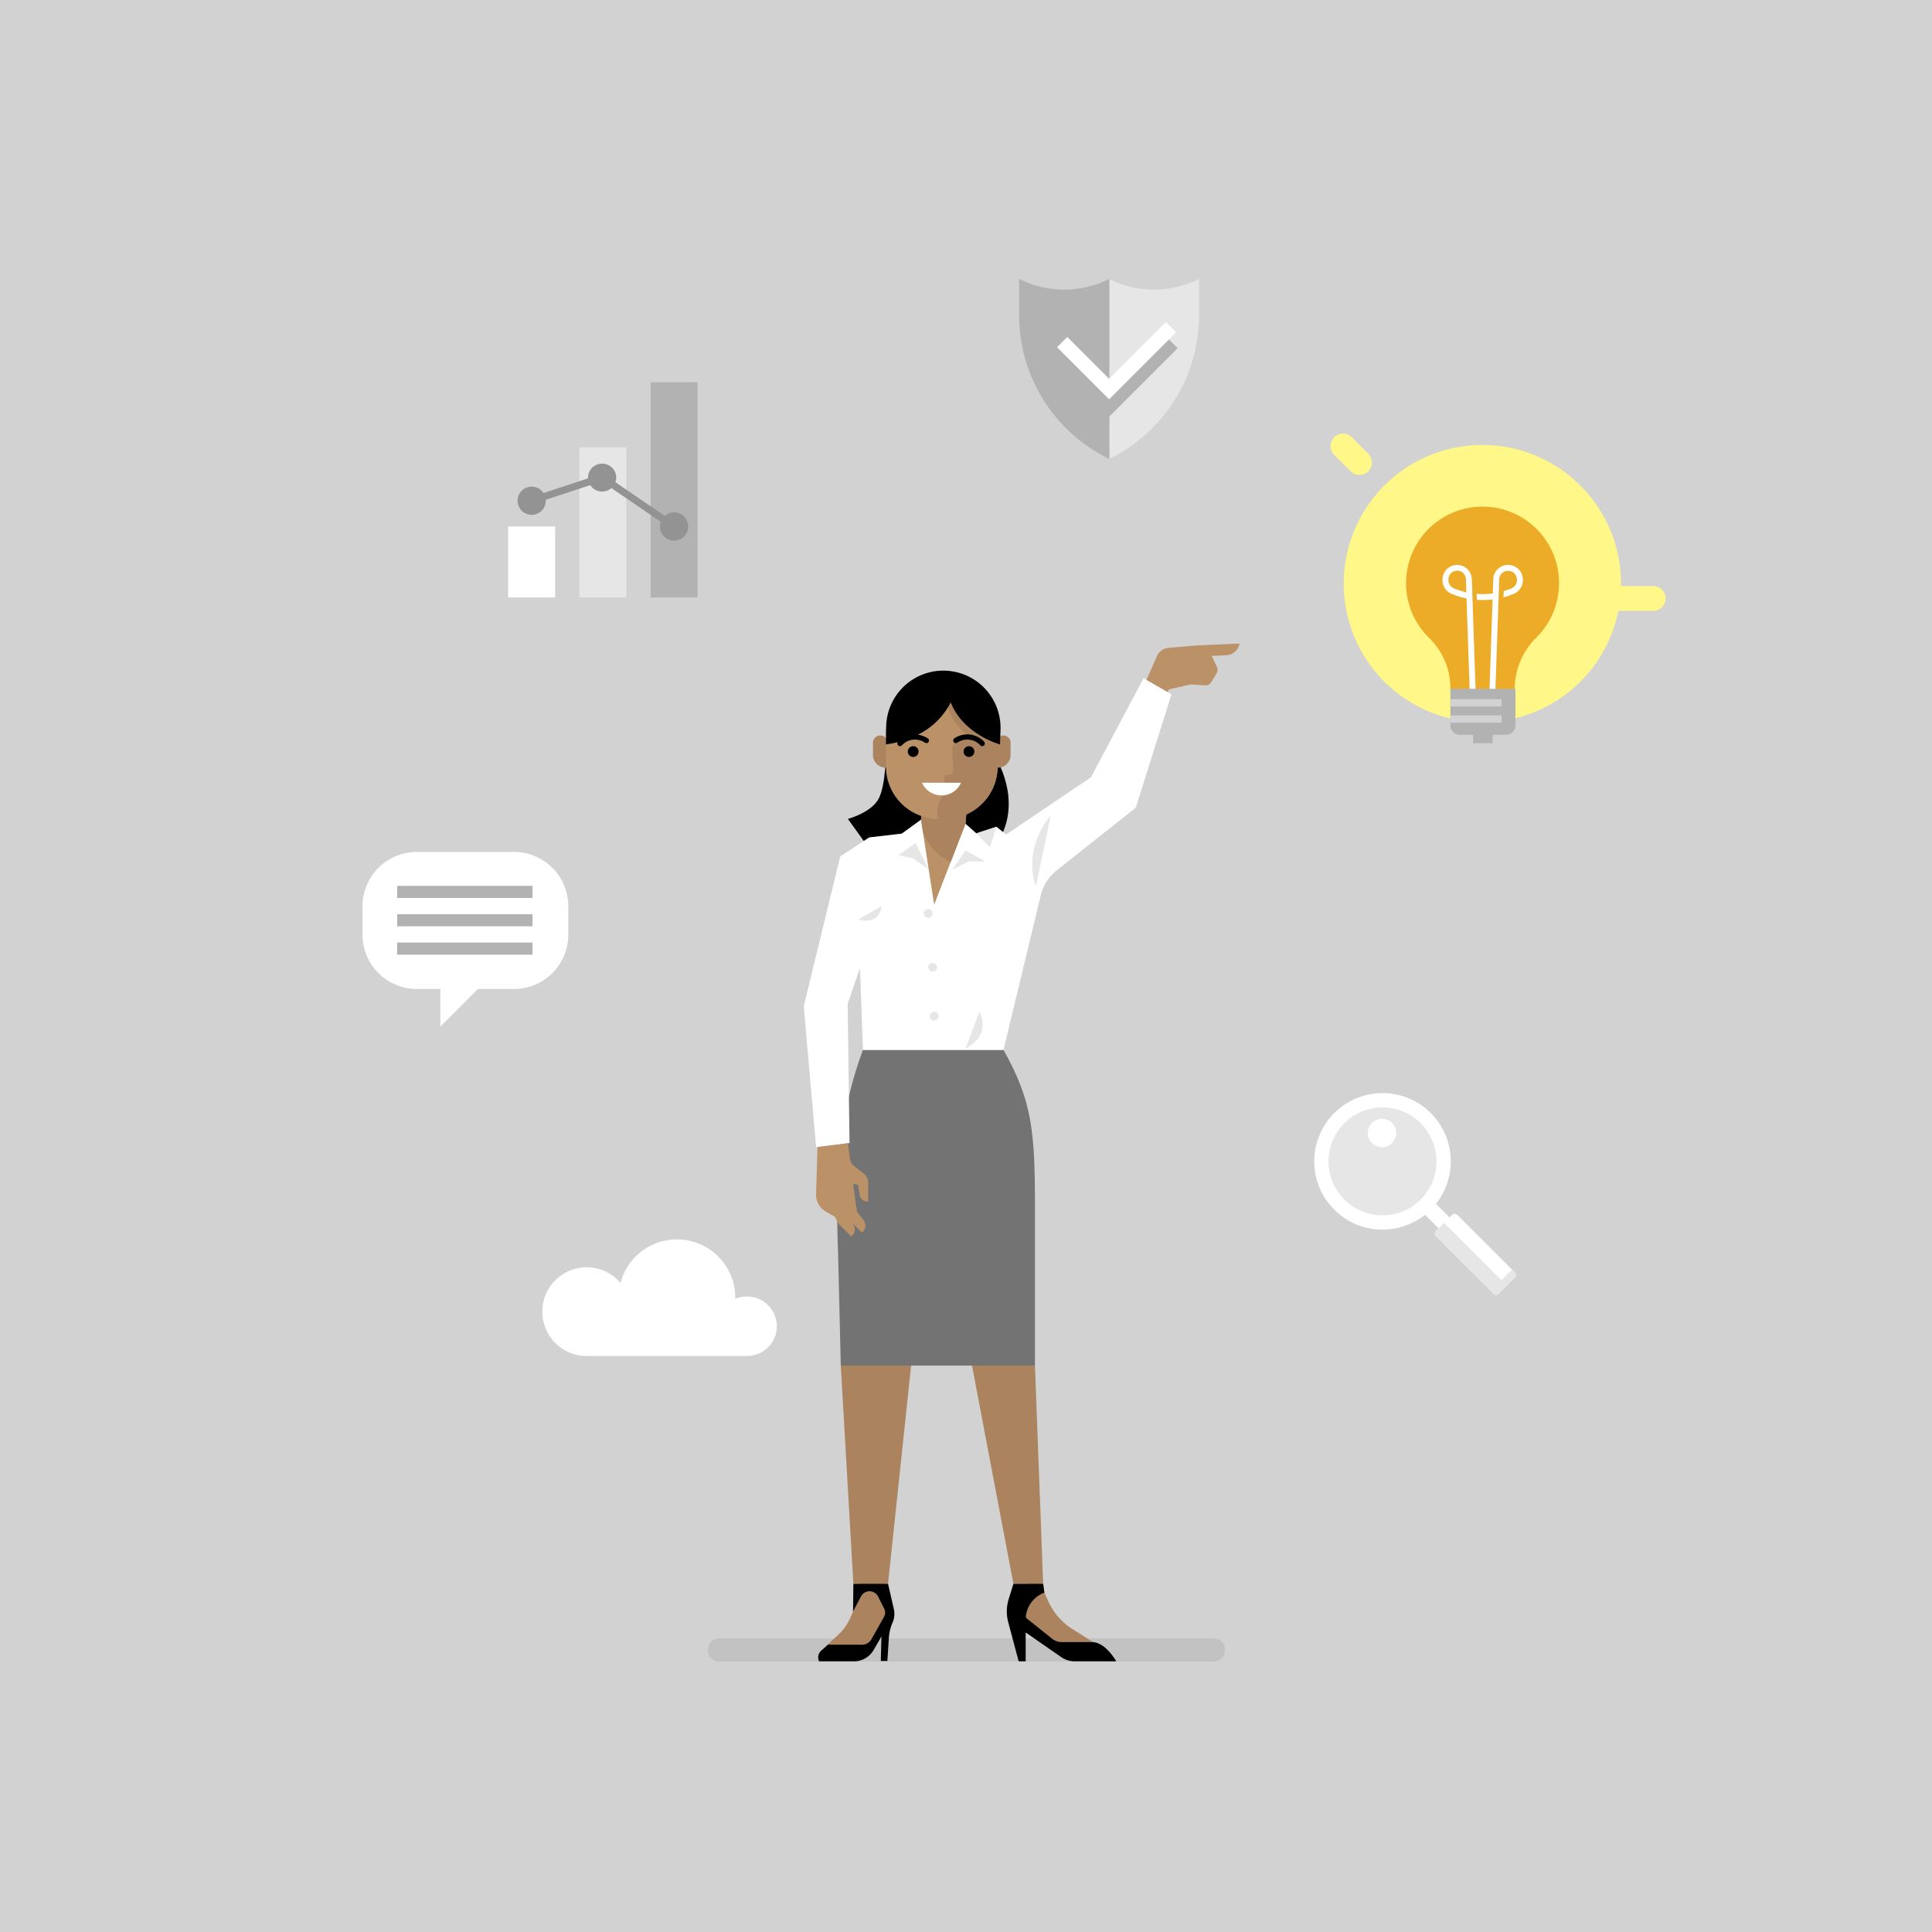 <svg xmlns="http://www.w3.org/2000/svg" viewBox="0 0 300 300"><title>MSC17-business-002</title><path d="M300,0V300H0V0Z" fill="#d2d2d2"/><path d="M256.707,91H251.7c0-.131.01-.26.01-.391a21.529,21.529,0,1,0-.419,4.237h5.419a1.923,1.923,0,1,0,0-3.846" fill="#fff788"/><rect x="78.904" y="81.758" width="7.297" height="11.019" fill="#fff"/><rect x="89.962" y="69.453" width="7.297" height="23.324" fill="#e6e6e6"/><rect x="101.022" y="59.348" width="7.297" height="33.429" fill="#b2b2b2"/><path d="M104.67,79.564a2.175,2.175,0,0,0-1.434.546l-7.68-5.238a2.159,2.159,0,0,0,.135-.735,2.194,2.194,0,0,0-4.387,0c0,.048.012.092.015.138l-6.927,2.286a2.189,2.189,0,1,0,.354,1.189c0-.047-.011-.091-.014-.137l6.927-2.286a2.174,2.174,0,0,0,3.273.458l7.68,5.238a2.164,2.164,0,0,0-.136.735,2.194,2.194,0,1,0,2.194-2.194" fill="#939393"/><path d="M137.569,116.441s.033,5.47-1.155,7.624-4.755,3.095-4.755,3.095l4.457,6.189,16.194.413s7.651-5.464,2.6-15.64-13.594-7.947-13.594-7.947Z"/><path d="M136.689,114.2h0a1.136,1.136,0,0,0-1.136,1.134v1.9a1.957,1.957,0,0,0,1.957,1.957h.314v-3.858a1.135,1.135,0,0,0-1.135-1.134" fill="#ab845f"/><path d="M177.765,106.181l1.875-4.274a2.212,2.212,0,0,1,1.843-1.317l4.455-.371,6.539-.288-.023.1a2.185,2.185,0,0,1-2.028,1.708l-2.276.112.813,1.7a1.06,1.06,0,0,1-.048,1l-.818,1.364a1.056,1.056,0,0,1-.976.51l-2.24-.149-3.366.769-.961,1.635-2.5-.865Z" fill="#bb9167"/><path d="M188.479,258H111.662a1.725,1.725,0,0,1-1.725-1.726v-.154a1.725,1.725,0,0,1,1.725-1.726h76.817a1.726,1.726,0,0,1,1.726,1.726v.154A1.726,1.726,0,0,1,188.479,258" fill="#c2c2c2"/><path d="M146.778,105.721H145.7a8.155,8.155,0,0,0-8.132,8.132v5.175a8.156,8.156,0,0,0,5.474,7.674l-.126,3.173-4.415,1.7,7.132,14.942,5.976-15.442-1.685-3.168.117-1.438a8.157,8.157,0,0,0,4.868-7.439v-5.175a8.156,8.156,0,0,0-8.132-8.132" fill="#bb9167"/><path d="M166.529,252.963a9.891,9.891,0,0,1-3.733-4.281l-.627-1.382-.186-1.364-1.278-33.885-3.862-4.884-5.908,4.884,6.429,33.885h2.141l-1.258,5.175,6.046,4.686,2.2.612,4.321-.748Z" fill="#ab845f"/><path d="M137.894,245.936l4.027-38.09h-10.5l-.866,4.2,1.957,33.885h.953l-1,4.292-.367.86a8.173,8.173,0,0,1-2,2.829l-1.578,1.446,2.245,1.266,4.075-.611,3.414-5.5-.754-4.58Z" fill="#ab845f"/><path d="M134,163.028h0c-3.444,9.244-4.4,18.61-3.856,31.736l.412,17.287h30.153V187.54c0-11.932-.426-16.521-4.884-24.512Z" fill="#737373"/><path d="M177.573,105.316,169.4,120.7l-13.169,8.884-1.5-1.2-3.124,1.019-1.686-1.494-4.868,12.565-2.037-13.2-2.993,2.169-5.05.586-4.5,2.943-5.668,23.276,1.923,21.887,5.187-.637-.288-21.634,1.906-5.517L134,163.029h21.824l5.786-24.016a7,7,0,0,1,2.456-3.845l12.3-9.753,5.539-17.6Z" fill="#fff"/><path d="M143.042,126.7l-.023.57h0l.3,1.942a8.18,8.18,0,0,0,4.3,4.65l2.309-5.959h0l.117-1.438-.024.009A8.158,8.158,0,0,0,154.9,119.2h.066a1.957,1.957,0,0,0,1.957-1.957v-1.9a1.13,1.13,0,0,0-2.015-.708v-.777c0-.274-.015-.545-.041-.813a1.055,1.055,0,0,0-.214-.29l-6.746-5.119-.716,2.235a9.265,9.265,0,0,0,3.6,4.743,7.551,7.551,0,0,0-1.767.356l-.295.1a1.284,1.284,0,0,0-.875,1.286l.167,3.23c.031.613-.34.713-.866.711a.568.568,0,0,0-.556.676l.389,2-.49.542a3.769,3.769,0,0,0-.8,3.654,8.058,8.058,0,0,1-2.659-.458" fill="#ab845f"/><path d="M142.634,116.7a.836.836,0,1,1-.835-.836.835.835,0,0,1,.835.836"/><path d="M151.3,116.7a.836.836,0,1,1-.836-.836.835.835,0,0,1,.836.836"/><path d="M143.171,121.543a3.315,3.315,0,0,0,6.058,0Z" fill="#fff"/><path d="M146.95,104.146a8.877,8.877,0,0,0-9.344,8.679c-.019.907-.031,1.838-.037,2.772a16.427,16.427,0,0,0,1.843-.364.4.4,0,0,0,.074.526.4.4,0,0,0,.263.1.405.405,0,0,0,.31-.141,2.742,2.742,0,0,1,3.583-.376.407.407,0,0,0,.415-.7,4.181,4.181,0,0,0-1.528-.563,11.274,11.274,0,0,0,5.1-5.015c1.947,4.981,7.651,6.537,7.651,6.537l.078-2.284a8.88,8.88,0,0,0-8.409-9.167"/><path d="M152.517,115.857a.4.4,0,0,1-.31-.143,2.747,2.747,0,0,0-3.584-.375.407.407,0,0,1-.415-.7,3.581,3.581,0,0,1,4.619.549.406.406,0,0,1-.31.67"/><polygon points="144.22 135.045 142.17 130.894 139.521 132.795 141.8 133.308 144.22 135.045" fill="#e6e6e6"/><polygon points="147.875 135.045 149.925 132.049 152.969 133.762 150.423 133.762 147.875 135.045" fill="#e6e6e6"/><polygon points="151.611 129.399 153.716 131.573 154.735 128.381 151.611 129.399" fill="#e6e6e6"/><path d="M160.847,137.686l2.31-11.071s-4.414,4.822-2.31,11.071" fill="#e6e6e6"/><path d="M144.819,141.829a.68.68,0,1,1-.679-.679.68.68,0,0,1,.679.679" fill="#e6e6e6"/><path d="M145.5,150.183a.679.679,0,1,1-.679-.679.68.68,0,0,1,.679.679" fill="#e6e6e6"/><path d="M145.735,157.79a.679.679,0,1,1-.679-.68.679.679,0,0,1,.679.68" fill="#e6e6e6"/><path d="M149.925,162.816l2.148-5.706s2.075,3.532-2.148,5.706" fill="#e6e6e6"/><path d="M157.364,245.936l-.732,2.357a6.521,6.521,0,0,0-.072,3.619l1.619,6.058h1.087v-4.482l5.521,3.823a3.641,3.641,0,0,0,2.089.659h6.448s-1.635-2.988-3.751-2.988h-4.725a2.367,2.367,0,0,1-1.475-.517l-3.948-3.16a.366.366,0,0,1-.136-.328,4.479,4.479,0,0,1,2.88-3.677l-.187-1.364Z"/><path d="M137.894,245.936l.9,3.91a3.359,3.359,0,0,1-.194,2.093,7.141,7.141,0,0,0-.58,2.4l-.227,3.571h-1.018l.094-3.8-1.213,2.1a3.531,3.531,0,0,1-3.057,1.762h-5.411a1.4,1.4,0,0,1,.328-1.655l1.03-.926h5.323a1.659,1.659,0,0,0,1.446-.846l1.954-3.48a1.36,1.36,0,0,0,.028-1.279l-.948-1.876a1.494,1.494,0,0,0-2.656-.022l-1.23,2.342.048-4.292Z"/><path d="M133.293,142.767,136.9,140.7s-.192,3.077-3.606,2.067" fill="#e6e6e6"/><path d="M133.221,184l.289,1.6a1.156,1.156,0,0,0,1.137.952h.159v-2.9a1.826,1.826,0,0,0-.694-1.432l-1.5-1.185a1.72,1.72,0,0,1-.64-1.131l-.308-2.384-4.727.58-.215,7.355a2.99,2.99,0,0,0,1.509,2.685l1.378.785.643,1.156L132.2,192a1.389,1.389,0,0,0,.231-1.933l-.26-.335,1.685,1.66a1.387,1.387,0,0,0,.23-1.932l-1-1.288-.16-.881-.446-3.458Z" fill="#bb9167"/><path d="M208.089,186.923a9.316,9.316,0,1,0,0-13.175,9.316,9.316,0,0,0,0,13.175" fill="#e6e6e6"/><path d="M235.232,197.589l-8.953-8.951a.552.552,0,0,0-.781,0l-.41.411-2.115-2.116a10.6,10.6,0,1,0-1.7,1.7l2.114,2.115-.41.41a.553.553,0,0,0,0,.781l8.952,8.951a.552.552,0,0,0,.781,0l2.52-2.518a.555.555,0,0,0,0-.782m-26.483-11.325a8.383,8.383,0,1,1,11.856,0,8.383,8.383,0,0,1-11.856,0" fill="#fff"/><path d="M213.041,177.488a2.2,2.2,0,1,0,0-3.115,2.2,2.2,0,0,0,0,3.115" fill="#fff"/><path d="M222.979,191.157l1.26-1.26,8.729,8.731a.235.235,0,0,0,.33,0l1.487-1.486.473.473a.519.519,0,0,1,0,.73l-2.573,2.571a.515.515,0,0,1-.728,0l-8.978-8.978a.553.553,0,0,1,0-.781" fill="#e6e6e6"/><path d="M242.092,90.55A11.882,11.882,0,1,0,221.959,99.1a10.9,10.9,0,0,1,3.257,7.857v.215H235.2v-.214a11.317,11.317,0,0,1,3.4-8,11.84,11.84,0,0,0,3.488-8.406" fill="#edac28"/><path d="M228.651,93.072l-.03-.93h0L228.545,90a2.277,2.277,0,1,0-4.554,0V90.1a2.269,2.269,0,0,0,1.4,2.1l.06.025a12.322,12.322,0,0,0,2.273.7l.589,17.2.918-.032-.584-17.014Zm-2.844-1.7-.06-.025a1.354,1.354,0,0,1-.837-1.255V90a1.359,1.359,0,1,1,2.717.015l.067,1.957a11.362,11.362,0,0,1-1.887-.6" fill="#fff"/><path d="M234.189,87.723h-.038a2.277,2.277,0,0,0-2.277,2.262l-.073,2.163a11.653,11.653,0,0,1-2.518.065l.044.923a12.7,12.7,0,0,0,2.442-.058l-.583,17.008.918.031.589-17.187.032-.945L232.793,90a1.36,1.36,0,0,1,1.358-1.358h.038A1.36,1.36,0,0,1,235.549,90v.1a1.357,1.357,0,0,1-.832,1.252,11.265,11.265,0,0,1-1.217.429l-.041.966a12.174,12.174,0,0,0,1.614-.549,2.273,2.273,0,0,0,1.393-2.1V90a2.28,2.28,0,0,0-2.277-2.277" fill="#fff"/><path d="M225.216,106.954v5.66A1.488,1.488,0,0,0,226.7,114.1h2.042v1.3h3.043v-1.3h2.041a1.489,1.489,0,0,0,1.489-1.488v-5.66Z" fill="#b2b2b2"/><rect x="225.215" y="108.561" width="7.96" height="1.133" fill="#d2d2d2"/><rect x="225.215" y="111.086" width="7.96" height="1.133" fill="#d2d2d2"/><path d="M172.168,43.3l-.645,12.4.645,15.615,1.2-.661a24.79,24.79,0,0,0,12.824-21.71V43.3a15.543,15.543,0,0,1-14.022,0" fill="#e6e6e6"/><path d="M182.867,54.069l-2.05-2.049-8.549,8.549V43.3a15.548,15.548,0,0,1-14.021,0v5.645A24.789,24.789,0,0,0,171.07,70.653l1.2.661V64.667Z" fill="#b2b2b2"/><polygon points="172.224 62.002 164.137 53.915 165.732 52.322 172.224 58.813 181.045 49.993 182.639 51.587 172.224 62.002" fill="#fff"/><path d="M79.835,132.289H64.7a8.435,8.435,0,0,0-8.41,8.411v4.461a8.435,8.435,0,0,0,8.41,8.411h3.686v5.821l5.821-5.821h5.626a8.436,8.436,0,0,0,8.411-8.411V140.7a8.436,8.436,0,0,0-8.411-8.411" fill="#fff"/><rect x="61.675" y="137.557" width="21.018" height="1.879" fill="#b2b2b2"/><rect x="61.675" y="141.958" width="21.018" height="1.879" fill="#b2b2b2"/><rect x="61.675" y="146.36" width="21.018" height="1.879" fill="#b2b2b2"/><path d="M115.937,201.324a4.613,4.613,0,0,0-1.766.351c0-.058,0-.114,0-.172a9.055,9.055,0,0,0-17.818-2.279A6.887,6.887,0,1,0,91.1,210.557h24.839a4.617,4.617,0,1,0,0-9.233" fill="#fff"/><path d="M211.1,73.75a1.919,1.919,0,0,1-1.36-.563l-2.565-2.565A1.924,1.924,0,0,1,209.9,67.9l2.564,2.565a1.923,1.923,0,0,1-1.36,3.283" fill="#fff788"/></svg>